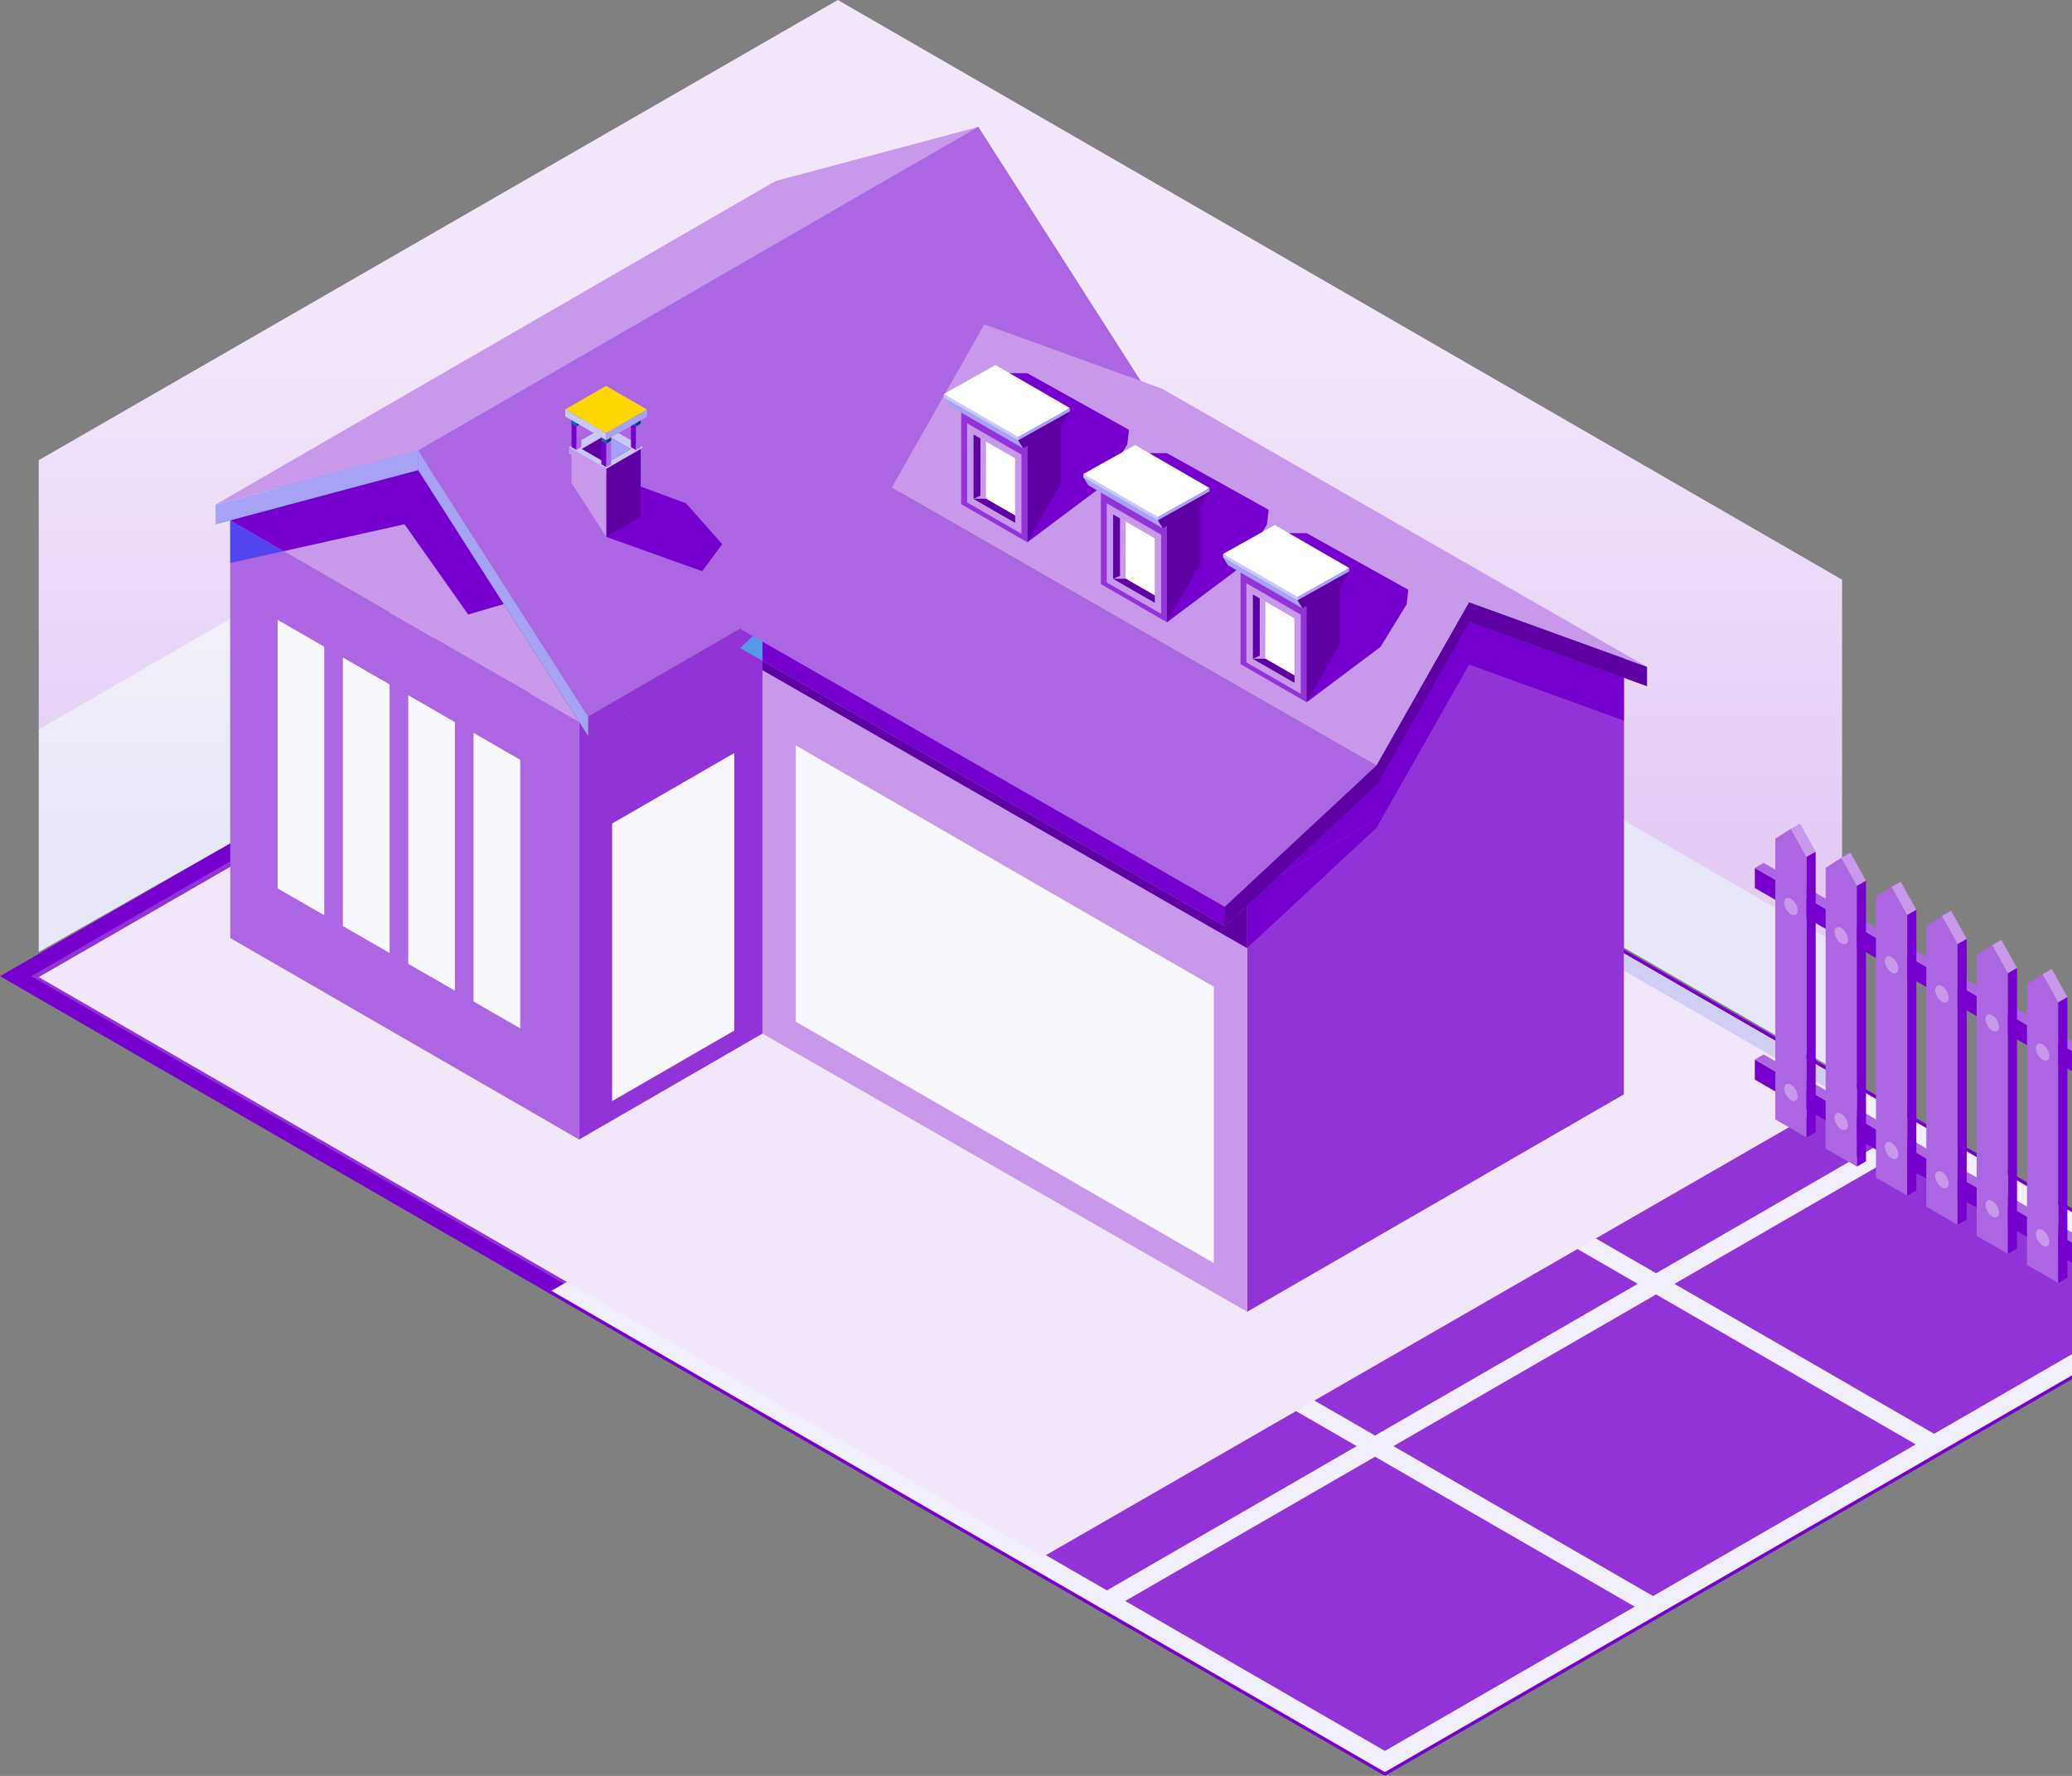 <svg width="798" height="684" viewBox="0 0 798 684" fill="none" xmlns="http://www.w3.org/2000/svg">
<rect x="0" y="0" width="798" height="684" fill="#808080" stroke="none"/>
<path d="M533.385 684L855 498.277L321.616 190.268L0 375.989L533.385 684Z" fill="#7600CD"/>
<path d="M842.968 498.278L321.621 197.218L12.037 375.986L533.389 677.051L842.968 498.278Z" fill="#9133D7"/>
<path d="M433.365 616.634L529.582 561.071L629.592 618.822L533.372 674.385L433.365 616.634ZM322.713 441.614L411.451 492.856L315.235 548.417L226.495 497.173L322.713 441.614ZM620.151 372.34L526.755 426.27L438.017 375.028L531.413 321.096L620.151 372.34ZM644.886 494.489L738.28 440.555L838.288 498.305L744.89 552.238L644.886 494.489ZM637.824 498.566L737.832 556.315L636.65 614.744L536.644 556.994L637.824 498.566ZM533.816 430.349L627.21 376.415L731.218 436.477L637.824 490.409L533.816 430.349ZM418.514 488.778L329.774 437.535L430.957 379.105L519.695 430.349L418.514 488.778ZM522.523 556.994L426.303 612.557L322.295 552.496L418.514 496.931L522.523 556.994ZM425.574 492.856L526.755 434.426L630.763 494.489L529.582 552.916L425.574 492.856ZM627.253 368.281L627.232 368.247L627.211 368.26L531.413 312.937L212.372 497.173L533.372 682.541L852.413 498.305L627.253 368.281Z" fill="#F0EFFB"/>
<path d="M89.206 273.027V279.407C89.407 281.173 90.732 283.017 93.258 284.461C96.709 286.467 101.402 287.23 105.374 286.628C107.057 286.388 108.622 285.906 109.906 285.143L181.871 243.576C183.756 242.534 184.639 241.09 184.72 239.604L184.759 233.386L180.186 233.747C175.292 231.14 168.192 230.898 164.059 233.305L103.085 268.494L93.018 274.311L92.818 273.027H89.206Z" fill="#C7784C"/>
<path d="M89.206 273.027V279.407C89.407 281.173 90.732 283.017 93.258 284.461C96.709 286.467 101.402 287.23 105.374 286.628V268.494H103.085L93.018 274.311L92.818 273.027H89.206Z" fill="#DFCFB5"/>
<path d="M109.905 279.14L181.886 237.573C186.152 235.11 185.616 230.807 180.691 227.964V227.962C175.765 225.118 168.315 224.81 164.049 227.274L92.067 268.84C87.801 271.304 88.337 275.606 93.263 278.45C98.188 281.294 105.639 281.603 109.905 279.14Z" fill="white"/>
<path d="M434.063 263.445L434.041 263.406L434.016 263.417L322.661 199.113L14.924 376.343L401.715 599.615L709.45 422.387L434.063 263.445Z" fill="#F1E6FA"/>
<path d="M709.451 365.232L625.423 316.709V261.061L634.335 264.289L625.417 259.173V253.615L565.802 224.412L565.562 224.832L447.638 157.175L442.244 155.222V151.345L376.741 48.88L352.488 62.895L298.713 77.249L83.023 201.886L88.858 200.328L88.688 200.427V239.051L14.925 281.645V177.241L322.677 -0L709.451 223.261V365.232Z" fill="url(#paint0_linear_319_96676)"/>
<path d="M709.452 413.504L625.424 364.98V315.986L709.452 364.51V413.504ZM14.926 366.647V280.922L88.689 238.328V291.081V324.819L14.926 366.647Z" fill="url(#paint1_linear_319_96676)"/>
<path d="M709.45 422.361L625.422 373.858V367.226L627.212 368.26L627.232 368.247L627.253 368.281L709.45 415.749V422.361Z" fill="url(#paint2_linear_319_96676)"/>
<path d="M223.046 278.016L88.688 200.429L304.375 75.792L438.733 153.381L223.046 278.016Z" fill="#C899EB"/>
<path d="M223.045 438.895V278.017L438.732 153.382V314.26L223.045 438.895Z" fill="#9133D7"/>
<path d="M282.817 396.927L235.74 424.113V317.205L282.817 290.021V396.927Z" fill="#F7F7FD"/>
<path d="M88.688 361.308V200.43L223.046 278.017V438.895L88.688 361.308Z" fill="#AD66E1"/>
<path d="M106.892 238.728V342.164L124.879 352.529V249.091L106.892 238.728Z" fill="#F7F7FD"/>
<path d="M132.055 253.248V356.684L150.04 367.049V263.611L132.055 253.248Z" fill="#F7F7FD"/>
<path d="M157.217 267.769V371.207L175.204 381.57V278.134L157.217 267.769Z" fill="#F7F7FD"/>
<path d="M182.379 282.289V385.725L200.365 396.09V292.654L182.379 282.289Z" fill="#F7F7FD"/>
<path d="M480.345 344.223L293.647 237.11L438.725 153.371L625.422 260.485L480.345 344.223Z" fill="#9133D7"/>
<path d="M480.346 505.232V344.225L625.423 260.488V421.493L480.346 505.232Z" fill="#9133D7"/>
<path d="M293.647 398.118V237.113L480.345 344.225V505.232L293.647 398.118Z" fill="#C899EB"/>
<path d="M467.475 486.479L306.517 393.533V287.118L467.475 380.065V486.479Z" fill="#F7F7FD"/>
<path d="M259.049 277.322L251.702 268.989L285.141 249.665L293.647 254.545V258.154L259.049 277.322Z" fill="#9133D7"/>
<path d="M293.647 258.154V254.546L293.663 254.556L293.664 258.145L293.647 258.154Z" fill="#013BA1"/>
<path d="M83.022 201.887L161.051 181.057L376.74 56.42L298.712 77.25L83.022 201.887Z" fill="#5598E9"/>
<path d="M226.554 283.521L161.05 181.056L376.739 56.419L442.242 158.885L226.554 283.521Z" fill="#3F461D"/>
<path d="M442.244 151.345V158.885L226.557 283.521V275.98L442.244 151.345Z" fill="#9133D7"/>
<path d="M180.306 236.682L155.793 201.927L109.218 212.285L88.688 200.43L92.489 199.361L161.052 181.059L194.043 232.664L180.306 236.682Z" fill="#7600CD"/>
<path d="M88.693 216.848L88.688 200.428L109.218 212.283L88.693 216.848Z" fill="#5245ED"/>
<path d="M92.488 199.361L160.752 180.182L161.052 180.652V181.059L92.488 199.361Z" fill="#073CAE"/>
<path d="M83.022 194.346L161.051 173.518L376.74 48.881L298.712 69.709L83.022 194.346Z" fill="#C899EB"/>
<path d="M226.554 275.98L161.05 173.517L376.739 48.88L442.242 151.345L226.554 275.98Z" fill="#AD66E1"/>
<path d="M270.451 220.002L233.482 206.787L233.486 182.509L264.232 193.862L278.158 209.596L270.451 220.002Z" fill="#7600CD"/>
<path d="M233.483 180.629L220.117 172.911L233.4 165.24L246.766 172.96L233.483 180.629Z" fill="#A8A2F6"/>
<path d="M233.486 180.557L219.129 172.263L233.396 164.024L247.755 172.316L240.62 176.436L233.486 180.557Z" fill="#CBC7FA"/>
<path d="M233.487 183.049L247.756 174.808V172.315L233.487 180.556V183.049Z" fill="#AD66E1"/>
<path d="M219.129 174.757L233.486 183.049V180.556L219.129 172.262V174.757Z" fill="#A8A2F6"/>
<path d="M242.862 172.942L233.466 178.381L233.436 178.349L224.038 172.912L233.404 167.506L233.436 167.538L242.862 172.942Z" fill="#5E00A4"/>
<path d="M242.861 172.942L233.466 178.381L233.436 178.349V167.538L242.861 172.942Z" fill="#A8A2F6"/>
<path d="M233.482 206.785L246.765 199.116V172.959L233.482 180.628V206.785Z" fill="#5E00A4"/>
<path d="M220.119 186.018L233.483 206.785V180.628L220.119 172.91V186.018Z" fill="#C899EB"/>
<path d="M233.49 166.832L231.603 165.741L233.477 164.66L235.364 165.749L233.49 166.832Z" fill="#A8A2F6"/>
<path d="M233.49 179.922L235.365 178.84V165.748L233.49 166.831V179.922Z" fill="#AD66E1"/>
<path d="M231.603 178.833L233.49 179.922V166.831L231.603 165.74V178.833Z" fill="#7600CD"/>
<path d="M233.491 166.832L232.219 166.097L233.469 165.379L234.753 166.103L233.491 166.832Z" fill="#096EA8"/>
<path d="M233.503 170.848L233.49 170.84V166.833L234.752 166.104L235.359 166.445V169.781L233.503 170.848Z" fill="#093B7D"/>
<path d="M233.489 170.84L231.609 169.745V166.445L232.217 166.098L233.489 166.833V170.84Z" fill="#096EA8"/>
<path d="M244.897 160.236L243.01 159.147L244.884 158.064L246.773 159.153L244.897 160.236Z" fill="#A8A2F6"/>
<path d="M244.896 173.326L246.773 172.244V159.152L244.896 160.235V173.326Z" fill="#AD66E1"/>
<path d="M243.01 172.237L244.897 173.326V160.235L243.01 159.146V172.237Z" fill="#7600CD"/>
<path d="M244.898 160.236L243.616 159.498L244.437 159.016L245.712 159.766L244.898 160.236Z" fill="#096EA8"/>
<path d="M244.896 164.262V160.238L245.71 159.767L246.773 160.391V163.178L244.896 164.262Z" fill="#093B7D"/>
<path d="M244.89 164.264L243.026 163.398V159.842L243.615 159.497L244.897 160.236V164.26L244.89 164.264Z" fill="#096EA8"/>
<path d="M222.006 160.203L220.117 159.114L221.993 158.031L223.881 159.122L222.006 160.203Z" fill="#A8A2F6"/>
<path d="M222.006 173.295L223.88 172.211V159.121L222.006 160.202V173.295Z" fill="#AD66E1"/>
<path d="M220.117 172.204L222.006 173.295V160.202L220.117 159.113V172.204Z" fill="#7600CD"/>
<path d="M222.007 160.203L221.167 159.72L222.432 158.981L223.264 159.478L222.007 160.203Z" fill="#096EA8"/>
<path d="M222.007 164.225V160.204L223.264 159.479L223.875 159.844V163.181L222.007 164.225Z" fill="#093B7D"/>
<path d="M222 164.227L220.128 163.143V160.324L221.166 159.721L222.006 160.204V164.225L222 164.227Z" fill="#096EA8"/>
<path d="M233.492 166.811L217.699 157.69L233.393 148.628L249.185 157.747L233.492 166.811Z" fill="#FFD700"/>
<path d="M233.493 169.557L249.187 160.493V157.75L233.493 166.814V169.557Z" fill="#A8A2F6"/>
<path d="M217.699 160.436L233.492 169.557V166.814L217.699 157.694V160.436Z" fill="#CBC7FA"/>
<path d="M471.735 356.721L285.037 249.606L343.438 195.241L530.136 302.355L471.735 356.721Z" fill="#5598E9"/>
<path d="M447.635 157.177L379.1 132.358L565.799 239.472L634.332 264.291L447.635 157.177Z" fill="#DDB79B"/>
<path d="M565.801 239.472L530.135 302.355L343.438 195.241L379.101 132.357L565.801 239.472Z" fill="#433E44"/>
<path d="M480.351 365.23L480.346 348.707V365.075L480.351 365.069V365.23Z" fill="#02288E"/>
<path d="M480.351 365.23L293.664 258.146V254.558L471.734 356.721L480.345 348.707V365.227" fill="#5E00A4"/>
<path d="M293.664 241.576V237.203L293.964 237.031L296.802 238.658L293.664 241.576Z" fill="#02288E"/>
<path d="M293.664 237.201V236.856L293.964 237.029L293.664 237.201Z" fill="#0852BE"/>
<path d="M471.734 356.721L293.664 254.557V241.575L296.802 238.656L480.351 343.941L480.345 348.707L471.734 356.721Z" fill="#7600CD"/>
<path d="M493.016 336.914L530.136 302.357L565.802 239.473L562.623 237.649L565.802 239.473L624.81 260.842L607.261 270.971L565.802 255.976L532.979 313.845L493.016 336.914Z" fill="#7600CD"/>
<path d="M480.352 365.07V348.703L493.016 336.915L532.98 313.845L530.136 318.86L480.352 365.07ZM625.418 277.539L607.261 270.972L624.81 260.843L625.418 261.062V277.539Z" fill="#7600CD"/>
<path d="M480.351 348.701V343.941L480.346 333.513L520.11 296.602L530.136 302.356L493.016 336.913L480.351 348.701Z" fill="#033093"/>
<path d="M625.416 259.174L565.561 224.832L565.8 224.412L625.416 253.615V259.174Z" fill="url(#paint3_linear_319_96676)"/>
<path d="M625.417 261.062L624.81 260.843L565.802 239.474L562.623 237.65L565.802 232.046L562.535 230.172L565.562 224.835L625.417 259.177V261.062Z" fill="#073962"/>
<path d="M530.137 302.355L520.111 296.602L525.056 292.011L530.137 294.926L562.624 237.648L565.803 239.472L530.137 302.355Z" fill="#02132B"/>
<path d="M480.346 365.076V348.708L480.351 348.703V365.071L480.346 365.076Z" fill="#000D5A"/>
<path d="M480.346 348.709V343.941L480.351 343.944V348.703L480.346 348.709Z" fill="#00136E"/>
<path d="M471.735 349.295L285.037 242.179L343.438 187.815L530.136 294.93L471.735 349.295Z" fill="#AD66E1"/>
<path d="M447.635 149.745L379.1 124.928L565.799 232.043L634.332 256.859L447.635 149.745Z" fill="#C899EB"/>
<path d="M565.801 232.044L530.135 294.926L343.438 187.813L379.101 124.93L565.801 232.044Z" fill="#C899EB"/>
<path d="M161.051 173.517V181.057L83.022 201.887V194.345L161.051 173.517Z" fill="#A8A2F6"/>
<path d="M161.05 173.516V181.056L226.554 283.521V275.98L161.05 173.516Z" fill="#A8A2F6"/>
<path d="M634.334 264.29V256.861L565.801 232.044L530.135 294.928L471.734 349.293V356.721L530.135 302.356L565.801 239.472L634.334 264.29Z" fill="#5E00A4"/>
<path d="M395.653 208.873V170.45L385.114 164.359L382.921 143.736H395.653L434.82 165.548L434.155 171.194L424.103 187.547L395.653 208.873Z" fill="#7600CD"/>
<path d="M408.5 164.58V186.37L395.653 208.873V170.45L408.5 164.58Z" fill="#5E00A4"/>
<path d="M395.652 208.873L370.187 194.155V155.734L395.652 170.45V208.873Z" fill="#9133D7"/>
<path d="M392.088 169.582L363.456 153.034L383.395 141.88L412.028 158.428L392.088 169.582Z" fill="#CBC7FA"/>
<path d="M392.088 168.309L363.456 151.759L383.395 140.605L412.028 157.152L392.088 168.309Z" fill="white"/>
<path d="M394.003 172.664L408.501 164.579L412.028 158.428L392.088 169.582L394.003 172.664Z" fill="#5E00A4"/>
<path d="M363.456 153.034L365.372 156.115L394.003 172.664L392.088 169.582L363.456 153.034Z" fill="#A8A2F6"/>
<path d="M392.088 169.582V168.307L412.028 157.151V158.428L392.088 169.582Z" fill="#A8A2F6"/>
<path d="M392.088 169.582V168.307L363.456 151.758V153.034L392.088 169.582Z" fill="#CBC7FA"/>
<path d="M372.45 193.514V163.028L393.394 175.114V205.6L372.45 193.514Z" fill="#C899EB"/>
<path d="M374.904 167.29V192.1L390.939 201.34V176.531L374.904 167.29Z" fill="white"/>
<path d="M377.667 168.886V190.924L390.939 198.567V201.34L374.904 192.102V167.29L377.667 168.886Z" fill="#5E00A4"/>
<path d="M377.667 190.924L374.904 192.102L390.939 201.34V198.567L377.667 190.924Z" fill="#5E00A4"/>
<path d="M379.71 192.102H374.904L377.667 190.924V168.886L379.764 170.091L379.71 192.102Z" fill="#C899EB"/>
<path d="M449.443 239.678L440.311 208.416L436.711 174.541H449.443L488.61 196.352L487.945 201.999L477.891 218.352L449.443 239.678Z" fill="#7600CD"/>
<path d="M462.29 195.383V217.174L449.445 239.678V201.257L462.29 195.383Z" fill="#5E00A4"/>
<path d="M449.445 239.678L423.978 224.96V186.539L449.445 201.257V239.678Z" fill="#9133D7"/>
<path d="M445.879 200.391L417.246 183.843L437.187 172.689L465.818 189.238L445.879 200.391Z" fill="#CBC7FA"/>
<path d="M445.879 199.111L417.246 182.564L437.187 171.409L465.818 187.957L445.879 199.111Z" fill="white"/>
<path d="M447.793 203.471L462.29 195.383L465.817 189.236L445.879 200.389L447.793 203.471Z" fill="#5E00A4"/>
<path d="M417.246 183.841L419.16 186.921L447.793 203.471L445.88 200.389L417.246 183.841Z" fill="#A8A2F6"/>
<path d="M445.879 200.391V199.114L465.817 187.96V189.238L445.879 200.391Z" fill="#A8A2F6"/>
<path d="M445.879 200.391V199.114L417.246 182.566V183.843L445.879 200.391Z" fill="#CBC7FA"/>
<path d="M426.238 224.322V193.837L447.183 205.922V236.408L426.238 224.322Z" fill="#C899EB"/>
<path d="M428.694 198.097V222.906L444.729 232.146V207.337L428.694 198.097Z" fill="white"/>
<path d="M431.457 199.692V221.733L444.729 229.374V232.146L428.694 222.908V198.097L431.457 199.692Z" fill="#5E00A4"/>
<path d="M431.457 221.733L428.694 222.908L444.729 232.146V229.374L431.457 221.733Z" fill="#5E00A4"/>
<path d="M428.694 222.908H433.502L433.556 200.898L431.457 199.692V221.733L428.694 222.908Z" fill="#C899EB"/>
<path d="M503.236 270.484L494.104 239.223L490.502 205.347H503.236L542.401 227.159L541.736 232.806L531.68 249.158L503.236 270.484Z" fill="#7600CD"/>
<path d="M516.081 226.192V247.983L503.236 270.484V232.063L516.081 226.192Z" fill="#5E00A4"/>
<path d="M503.237 270.484L477.77 255.766V217.345L503.237 232.063V270.484Z" fill="#9133D7"/>
<path d="M499.667 231.195L471.035 214.648L490.976 203.493L519.607 220.043L499.667 231.195Z" fill="#CBC7FA"/>
<path d="M499.667 229.92L471.035 213.372L490.976 202.218L519.607 218.768L499.667 229.92Z" fill="white"/>
<path d="M501.582 234.279L516.079 226.194L519.607 220.045L499.666 231.197L501.582 234.279Z" fill="#5E00A4"/>
<path d="M471.035 214.65L472.951 217.73L501.582 234.279L499.667 231.197L471.035 214.65Z" fill="#A8A2F6"/>
<path d="M499.666 231.195V229.919L519.607 218.766V220.043L499.666 231.195Z" fill="#A8A2F6"/>
<path d="M499.667 231.195V229.919L471.035 213.371V214.648L499.667 231.195Z" fill="#CBC7FA"/>
<path d="M480.027 255.129V224.641L500.973 236.727V267.213L480.027 255.129Z" fill="#C899EB"/>
<path d="M482.484 228.905V253.713L498.519 262.953V238.144L482.484 228.905Z" fill="white"/>
<path d="M485.247 230.499V252.539L498.517 260.18V262.953L482.484 253.715V228.904L485.247 230.499Z" fill="#5E00A4"/>
<path d="M485.247 252.539L482.484 253.715L498.517 262.953V260.18L485.247 252.539Z" fill="#5E00A4"/>
<path d="M482.484 253.713H487.292L487.345 231.703L485.247 230.497V252.537L482.484 253.713Z" fill="#C899EB"/>
<path d="M826.098 428.783L675.846 342.018V334.289L826.098 421.054V428.783Z" fill="#7600CD"/>
<path d="M829.494 419.096L826.098 421.055L675.846 334.29L679.244 332.331L829.494 419.096Z" fill="#AD66E1"/>
<path d="M826.098 502.588L675.846 415.825V408.096L826.098 494.859V502.588Z" fill="#7600CD"/>
<path d="M829.494 492.898L826.098 494.857L675.846 408.094L679.244 406.135L829.494 492.898Z" fill="#AD66E1"/>
<path d="M695.756 438.109L683.732 431.166V323.031L689.743 319.187L695.756 329.973V438.109Z" fill="#AD66E1"/>
<path d="M695.758 438.109L699.274 436.09V327.956L695.758 329.973V438.109Z" fill="#7600CD"/>
<path d="M695.757 329.973L699.273 327.956L693.262 317.171L689.744 319.186L695.757 329.973Z" fill="#C899EB"/>
<path d="M692.34 350.674C692.34 352.318 691.178 352.981 689.744 352.153C688.31 351.326 687.148 349.321 687.148 347.677C687.148 346.032 688.31 345.368 689.744 346.197C691.178 347.025 692.34 349.029 692.34 350.674Z" fill="#C899EB"/>
<path d="M692.34 422.234C692.34 423.88 691.178 424.542 689.744 423.713C688.31 422.885 687.148 420.881 687.148 419.236C687.148 417.592 688.31 416.93 689.744 417.757C691.178 418.583 692.34 420.589 692.34 422.234Z" fill="#C899EB"/>
<path d="M715.143 449.316L703.121 442.375V334.24L709.132 330.397L715.143 341.182V449.316Z" fill="#AD66E1"/>
<path d="M715.143 449.316L718.659 447.299V339.165L715.143 341.182V449.316Z" fill="#7600CD"/>
<path d="M715.142 341.182L718.658 339.164L712.647 328.378L709.131 330.397L715.142 341.182Z" fill="#C899EB"/>
<path d="M711.729 361.879C711.729 363.525 710.567 364.188 709.133 363.36C707.699 362.533 706.537 360.528 706.537 358.882C706.537 357.239 707.699 356.575 709.133 357.403C710.567 358.232 711.729 360.236 711.729 361.879Z" fill="#C899EB"/>
<path d="M711.729 433.442C711.729 435.087 710.567 435.751 709.133 434.923C707.699 434.096 706.537 432.092 706.537 430.447C706.537 428.801 707.699 428.138 709.133 428.966C710.567 429.793 711.729 431.798 711.729 433.442Z" fill="#C899EB"/>
<path d="M734.53 460.523L722.508 453.58V345.446L728.519 341.602L734.53 352.389V460.523Z" fill="#AD66E1"/>
<path d="M734.531 460.523L738.049 458.504V350.37L734.531 352.389V460.523Z" fill="#7600CD"/>
<path d="M734.53 352.389L738.048 350.37L732.037 339.585L728.52 341.602L734.53 352.389Z" fill="#C899EB"/>
<path d="M731.115 373.088C731.115 374.734 729.953 375.397 728.52 374.569C727.086 373.742 725.922 371.737 725.922 370.091C725.922 368.448 727.086 367.784 728.52 368.613C729.953 369.439 731.115 371.445 731.115 373.088Z" fill="#C899EB"/>
<path d="M731.115 444.652C731.115 446.297 729.953 446.959 728.52 446.132C727.086 445.302 725.922 443.298 725.922 441.653C725.922 440.007 727.086 439.345 728.52 440.172C729.953 441 731.115 443.006 731.115 444.652Z" fill="#C899EB"/>
<path d="M753.918 471.734L741.896 464.793V356.657L747.907 352.813L753.918 363.598V471.734Z" fill="#AD66E1"/>
<path d="M753.918 471.734L757.436 469.717V361.581L753.918 363.598V471.734Z" fill="#7600CD"/>
<path d="M753.917 363.598L757.435 361.581L751.424 350.795L747.906 352.813L753.917 363.598Z" fill="#C899EB"/>
<path d="M750.502 384.297C750.502 385.943 749.338 386.606 747.906 385.778C746.473 384.95 745.311 382.946 745.311 381.302C745.311 379.655 746.473 378.993 747.906 379.822C749.338 380.648 750.502 382.652 750.502 384.297Z" fill="#C899EB"/>
<path d="M750.502 455.86C750.502 457.505 749.338 458.169 747.906 457.34C746.473 456.514 745.311 454.508 745.311 452.863C745.311 451.219 746.473 450.556 747.906 451.384C749.338 452.211 750.502 454.214 750.502 455.86Z" fill="#C899EB"/>
<path d="M773.307 482.941L761.283 475.998V367.864L767.296 364.021L773.307 374.805V482.941Z" fill="#AD66E1"/>
<path d="M773.307 482.941L776.825 480.922V372.79L773.307 374.805V482.941Z" fill="#7600CD"/>
<path d="M773.306 374.807L776.824 372.791L770.811 362.004L767.295 364.022L773.306 374.807Z" fill="#C899EB"/>
<path d="M769.891 395.505C769.891 397.151 768.727 397.812 767.295 396.986C765.861 396.159 764.699 394.152 764.699 392.508C764.699 390.863 765.861 390.201 767.295 391.027C768.727 391.856 769.891 393.861 769.891 395.505Z" fill="#C899EB"/>
<path d="M769.891 467.071C769.891 468.715 768.727 469.377 767.295 468.55C765.861 467.722 764.699 465.718 764.699 464.073C764.699 462.427 765.861 461.765 767.295 462.594C768.727 463.42 769.891 465.426 769.891 467.071Z" fill="#C899EB"/>
<path d="M792.692 494.148L780.67 487.208V379.072L786.681 375.229L792.692 386.014V494.148Z" fill="#AD66E1"/>
<path d="M792.691 494.148L796.209 492.133V383.997L792.691 386.014V494.148Z" fill="#7600CD"/>
<path d="M792.693 386.014L796.211 383.997L790.2 373.212L786.682 375.229L792.693 386.014Z" fill="#C899EB"/>
<path d="M789.278 406.715C789.278 408.359 788.116 409.022 786.68 408.194C785.248 407.367 784.086 405.364 784.086 403.718C784.086 402.074 785.248 401.409 786.68 402.239C788.116 403.066 789.278 405.07 789.278 406.715Z" fill="#C899EB"/>
<path d="M789.278 478.275C789.278 479.92 788.116 480.584 786.68 479.753C785.248 478.927 784.086 476.923 784.086 475.278C784.086 473.632 785.248 472.97 786.68 473.799C788.116 474.625 789.278 476.629 789.278 478.275Z" fill="#C899EB"/>
<defs>
<linearGradient id="paint0_linear_319_96676" x1="362.189" y1="136.987" x2="362.189" y2="324.477" gradientUnits="userSpaceOnUse">
<stop stop-color="#F1E6FA"/>
<stop offset="1" stop-color="#E4CCF5"/>
</linearGradient>
<linearGradient id="paint1_linear_319_96676" x1="362.19" y1="136.989" x2="362.19" y2="324.48" gradientUnits="userSpaceOnUse">
<stop stop-color="#FFFCF7"/>
<stop offset="1" stop-color="#E8E6F9"/>
</linearGradient>
<linearGradient id="paint2_linear_319_96676" x1="362.187" y1="136.987" x2="362.187" y2="324.478" gradientUnits="userSpaceOnUse">
<stop stop-color="#E8E6F9"/>
<stop offset="1" stop-color="#D1CEF3"/>
</linearGradient>
<linearGradient id="paint3_linear_319_96676" x1="362.187" y1="136.987" x2="362.187" y2="324.478" gradientUnits="userSpaceOnUse">
<stop stop-color="#0850A1"/>
<stop offset="1" stop-color="#074CA1"/>
</linearGradient>
</defs>
</svg>
